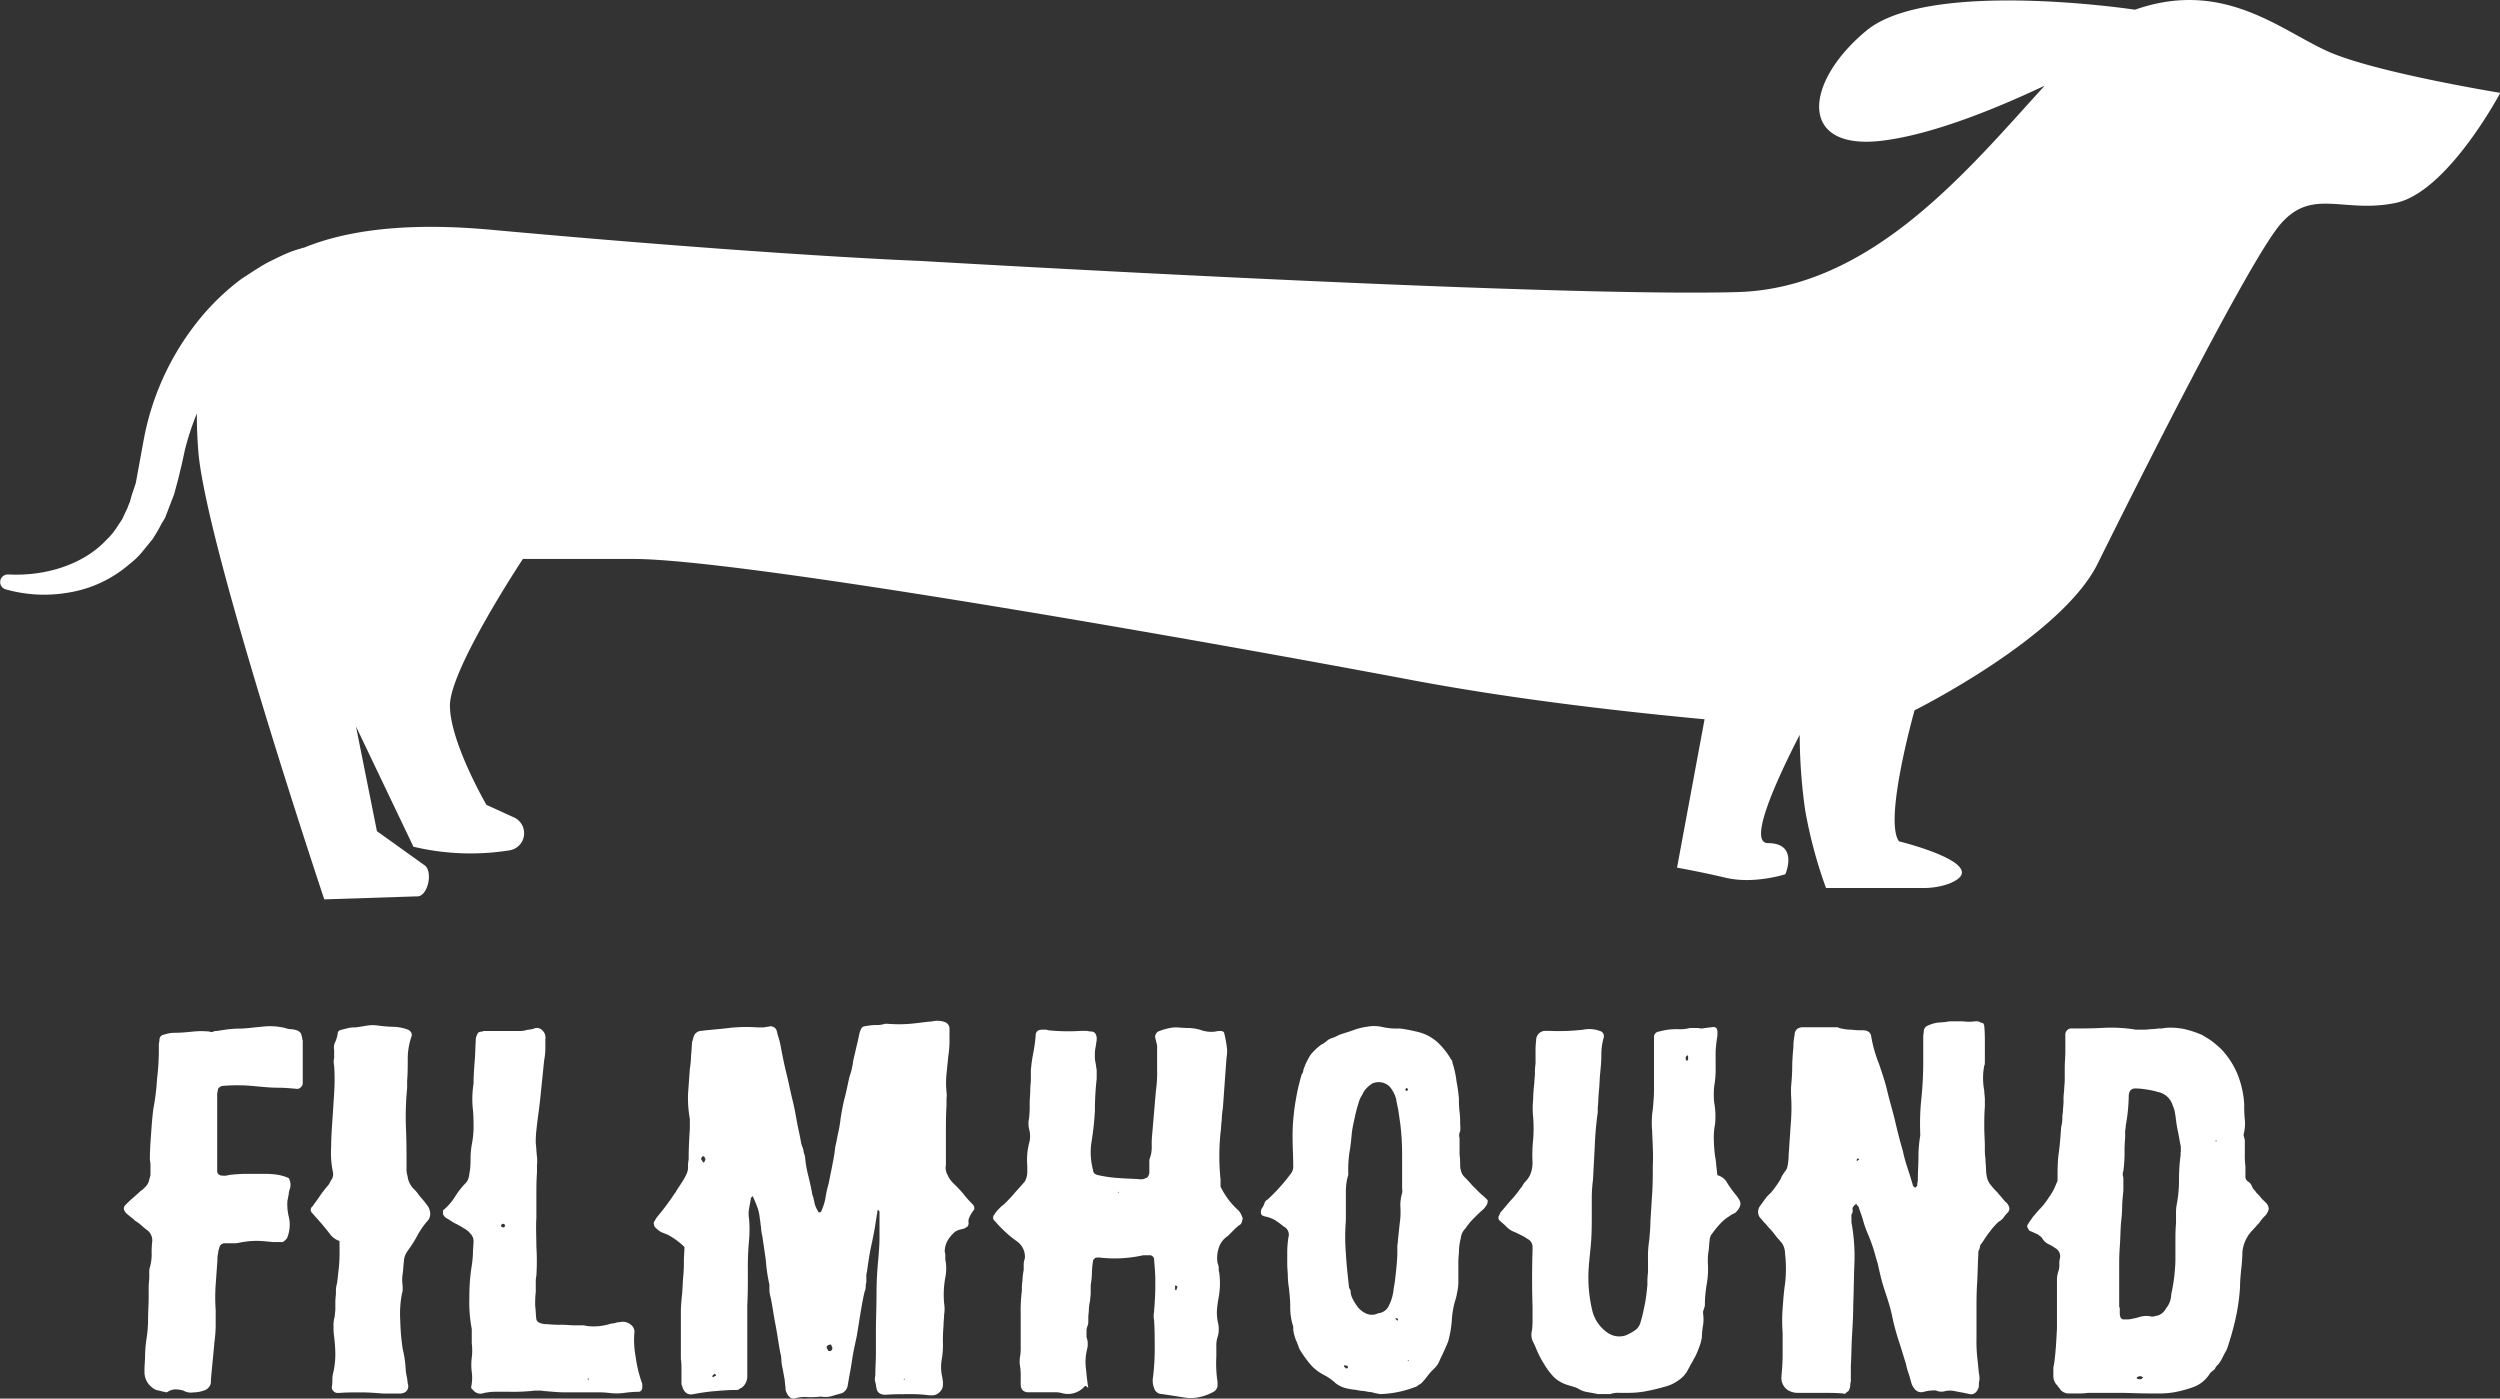 <svg id="Layer_1" data-name="Layer 1" xmlns="http://www.w3.org/2000/svg" xmlns:xlink="http://www.w3.org/1999/xlink" viewBox="0 0 417.85 233.76"><rect x="0" y="0" width="417.85" height="233.76" fill="#333333" stroke="none"/><defs><style>.cls-1{fill:none;}.cls-2{clip-path:url(#clip-path);}.cls-3{fill:#fff;}</style><clipPath id="clip-path"><rect class="cls-1" width="417.85" height="233.76"/></clipPath></defs><title>logo-white</title><g class="cls-2"><path class="cls-3" d="M50.35,172.82a1.34,1.34,0,0,0-.7-.6,3.55,3.55,0,0,0-1-.2,3,3,0,0,1-1-.2,10.8,10.8,0,0,0-4-.2c-1.3.1-2.5.3-3.7.3s-2.5.2-3.7.4a1.49,1.49,0,0,0-.6.1.63.63,0,0,1-.6,0,13.09,13.09,0,0,0-2.8,0c-1,.1-2,.2-3,.2a5.66,5.66,0,0,0-1.8.3.88.88,0,0,0-.8.9c0,.3-.1.5-.1.8v.8a40.28,40.28,0,0,1-.3,4.9,38.6,38.6,0,0,1-.6,4.9c-.2,1.4-.3,2.9-.4,4.3s-.2,2.9-.2,4.3a5.7,5.7,0,0,1,.1,1.3v1.3c-.1.4-.2.7-.3,1.1a2.36,2.36,0,0,1-.6.9l-.3.3a1.38,1.38,0,0,1-.4.3c-.4.4-.8.7-1.2,1.1a12,12,0,0,0-1.2,1.1c-.6.5-.6,1,0,1.6.2.2.5.4.7.6a3.19,3.19,0,0,1,.7.6,7.63,7.63,0,0,1,1.1.8,10.63,10.63,0,0,0,1.1.9,2.19,2.19,0,0,1,.7,1.7,16.21,16.21,0,0,0-.1,2.2,7.8,7.8,0,0,1-.3,2.2,2.2,2.2,0,0,0-.1.8v.8c0,.6-.1,1.1-.1,1.7v1.7c0,1.2-.1,2.4-.1,3.6a21.86,21.86,0,0,1-.3,3.6,21.06,21.06,0,0,0-.2,2.5c0,.8-.1,1.6-.1,2.5v.5a3.23,3.23,0,0,0,1.3,2.4,2.22,2.22,0,0,0,1.1.5c.4.1.8.2,1.3.3l.2-.1a2.42,2.42,0,0,1,1.3-.4,5.06,5.06,0,0,1,1.3.2,2.49,2.49,0,0,0,1.7.3,5.08,5.08,0,0,0,1.7-.3,1.58,1.58,0,0,0,.8-.5,1.51,1.51,0,0,0,.4-.8v-.5c.1-1.1.2-2.2.3-3.2s.2-2.1.3-3.2a21.12,21.12,0,0,0,.2-2.6V219a30.84,30.84,0,0,1,0-4.3l.3-4.2a3.08,3.08,0,0,1,.1-1,2.92,2.92,0,0,1,.2-.9.91.91,0,0,1,1-.8h1.2a4.87,4.87,0,0,0,1.2-.1,14.06,14.06,0,0,1,2.8-.3c.9,0,1.8.1,2.8.2h1.4a.65.65,0,0,0,.5-.2l.4-.4a5.79,5.79,0,0,0,.3-3.7,8.61,8.61,0,0,1-.2-2.7c.1-.3.1-.6.2-.9a3,3,0,0,1,.2-1,2.2,2.2,0,0,0-.2-1.8,7.94,7.94,0,0,0-2.2-.6,17.7,17.7,0,0,0-2.3-.1H41a24.59,24.59,0,0,0-2.8.2,2.22,2.22,0,0,1-.9.1c-.7,0-1-.3-1-.8v-12.5a2.77,2.77,0,0,1,.1-.9c0-.4.3-.7.8-.8a27.14,27.14,0,0,1,2.9-.1c1,0,2,.1,3.1.2s2.1.2,3.2.2,2.2.1,3.3.2a.86.86,0,0,0,.6-.3.91.91,0,0,0,.3-.7v-7.1a1.09,1.09,0,0,1-.1-.5A3.54,3.54,0,0,1,50.35,172.82Z"/><path class="cls-3" d="M70.15,199.92a6.89,6.89,0,0,0-1.1-1.3,3.92,3.92,0,0,1-.8-1.4c-.1-.3-.1-.6-.2-.9a3.75,3.75,0,0,1-.1-1.1c0-2.3,0-4.5-.1-6.7a50.5,50.5,0,0,1,.2-6.7v-1.2c.1-1.2.1-2.4.1-3.7a11.32,11.32,0,0,1,.6-3.6.85.85,0,0,0,0-.7,1.21,1.21,0,0,0-.5-.5,7.42,7.42,0,0,0-2.5-.5,22.85,22.85,0,0,1-2.5-.2,6.06,6.06,0,0,0-1.9,0c-.6.1-1.2.2-1.9.3a4.87,4.87,0,0,0-1.2.1l-1.2.3q-.6.15-.6.6a5.73,5.73,0,0,1-.4,1.4,2.1,2.1,0,0,0-.2,1.4v1.3a2.84,2.84,0,0,0,0,1.3,35.3,35.3,0,0,1,0,4.6c-.1,1.6-.2,3.1-.3,4.6s-.2,2.9-.2,4.3a15.86,15.86,0,0,0,.3,4.3,1.72,1.72,0,0,1-.2,1.2,2.19,2.19,0,0,0-.3.5,2.09,2.09,0,0,1-.4.6,19.22,19.22,0,0,0-1.3,1.7c-.4.6-.8,1.1-1.2,1.7a.71.71,0,0,0-.1,1.1c.3.3.5.6.8.9s.5.6.8.9c.5.6.9,1.1,1.3,1.6a3.26,3.26,0,0,0,1.7,1.3v1.4a26.23,26.23,0,0,1-.1,2.9l-.3,2.7a4.68,4.68,0,0,0-.2,1.6c0,.5-.1,1-.1,1.6v1.2c0,.4-.1.8-.1,1.2a5,5,0,0,0-.2,1.7,9.7,9.7,0,0,0,.1,1.7,28.24,28.24,0,0,1,.2,2.9,14.28,14.28,0,0,1-.3,2.9,5.07,5.07,0,0,0-.2,1.3,6.6,6.6,0,0,1-.1,1.4.86.86,0,0,0,.3.6.91.91,0,0,0,.7.3h.2c1.2-.1,2.5-.1,3.7-.1s2.5.1,3.7.2H67c.5-.1.8-.2,1-.5a1.16,1.16,0,0,0,.2-1c-.1-.4-.1-.8-.2-1.3a6.75,6.75,0,0,1-.2-1.4,18.81,18.81,0,0,0-.5-3.3,37.26,37.26,0,0,1-.4-4.7,17.82,17.82,0,0,1,.3-4.6,1.27,1.27,0,0,0,.1-.6v-.6a6.7,6.7,0,0,1,0-2c.1-.6.1-1.3.2-2a3.23,3.23,0,0,1,.6-1.8,21.29,21.29,0,0,0,1.6-2.5,13.79,13.79,0,0,1,1.7-2.5,1.74,1.74,0,0,0,.5-1.4,2.51,2.51,0,0,0-.6-1.4A17.1,17.1,0,0,0,70.15,199.92Z"/><path class="cls-3" d="M106.25,226.82a15.35,15.35,0,0,1-.2-4.3,1.54,1.54,0,0,0-.6-1.1,2.11,2.11,0,0,0-1.3-.5c-.4,0-.7.1-1,.1a3,3,0,0,1-1,.2,9.28,9.28,0,0,1-4.1.4,2.77,2.77,0,0,0-.9-.1h-.9c-.9,0-1.6-.1-2.4-.1a19.27,19.27,0,0,1-2.4-.1,3,3,0,0,1-1.2-.2.9.9,0,0,1-.6-.6c-.1-.7-.1-1.5-.2-2.3a17.71,17.71,0,0,1,.1-2.3v-1.4a5.28,5.28,0,0,1,.1-1.3,40.05,40.05,0,0,0,0-4.9c0-1.6-.1-3.2,0-4.8v-3.7c0-1.2,0-2.5.1-3.8v-1.3a6.53,6.53,0,0,0,0-1.4c-.1-.8-.1-1.5-.2-2.2a16.94,16.94,0,0,1,.1-2.2c.2-1.9.5-3.8.7-5.8s.4-3.9.6-5.9a11,11,0,0,0,.2-1.8v-1.7a1.65,1.65,0,0,0-.5-1.5,1.2,1.2,0,0,0-1.4-.3,4.25,4.25,0,0,1-1.1.2,4.25,4.25,0,0,1-1.1.2h-6c-.2,0-.4,0-.4.1-.4,0-.7.1-.8.3a4.88,4.88,0,0,0-.3.7c-.1,1.3-.1,2.5-.2,3.8s-.2,2.6-.2,3.9a16.36,16.36,0,0,0-.2,2.2,15.48,15.48,0,0,0,.1,2.2c.1,1,.1,2,.1,2.9s-.1,1.9-.3,2.9a14.92,14.92,0,0,0-.2,2.1,17,17,0,0,1-.1,2.2c-.1.4-.1.8-.2,1.1a1.91,1.91,0,0,1-.5,1,13,13,0,0,0-1.8,2.3,9.68,9.68,0,0,1-1.9,2.2.1.1,0,0,0-.1.1v.5a.37.37,0,0,0,.1.3,1.44,1.44,0,0,0,.7.6,14.81,14.81,0,0,0,1.3.8,10,10,0,0,1,1.4.8,2.09,2.09,0,0,1,.6.4c.2.1.3.3.5.5a1.82,1.82,0,0,1,.5,1.1c0,.8-.1,1.4-.1,2.1a18.33,18.33,0,0,1-.2,2.1,32.34,32.34,0,0,0-.4,5.3,23.68,23.68,0,0,0,.4,5.3v2.4a9.64,9.64,0,0,1,0,2.4,9.63,9.63,0,0,0,0,2.4,7.1,7.1,0,0,1-.1,2.5.37.37,0,0,0,.1.3l.3.3a1.55,1.55,0,0,0,1.4.5,8.53,8.53,0,0,1,2.3-.3h2.4a31,31,0,0,0,4.2-.2h.8c.3,0,.6.1,1,.1,1.1.1,2.2.2,3.3.2h5.3a14.09,14.09,0,0,1,2,.1,9.63,9.63,0,0,0,2.4,0,19.49,19.49,0,0,1,2.5-.2q.45,0,.6-.6v-.5a.9.9,0,0,0-.1-.5A21.34,21.34,0,0,1,106.25,226.82ZM84,205.12c-.3-.1-.3-.2-.2-.4a.32.32,0,0,1,.6.2C84.35,205.12,84.15,205.22,84,205.12Zm14.3,25.6c0-.1,0-.2-.1-.2l.1-.2c0,.1.1.1.1.2Z"/><path class="cls-3" d="M161,199.52c-.5-.6-1-1.1-1.6-1.7a4.06,4.06,0,0,1-1-1.4,2.39,2.39,0,0,1-.3-1.7v-5.3c0-1.5,0-3.1.1-4.6v-1.2a4.05,4.05,0,0,0,0-1.1,15,15,0,0,1,0-3l.3-3a17.85,17.85,0,0,0,.2-2.3v-2.3a1.17,1.17,0,0,0-.8-1.1,3.76,3.76,0,0,0-2.1-.1c-1.3.1-2.5.3-3.7.4a22.84,22.84,0,0,1-3.7,0h-.5a4.4,4.4,0,0,1-1.6.2,11.14,11.14,0,0,0-1.7.2.86.86,0,0,0-.6.3,4.88,4.88,0,0,0-.3.7c-.2.8-.3,1.5-.5,2.2-.2.9-.4,1.7-.6,2.6a12.21,12.21,0,0,1-.6,2.6c-.3,1.2-.5,2.4-.8,3.5s-.5,2.3-.7,3.5a20,20,0,0,1-.4,2.4c-.2.9-.3,1.6-.5,2.4-.1,1-.3,2.1-.5,3.1l-.6,3a17.41,17.41,0,0,0-.5,2.2,8.3,8.3,0,0,1-.6,2.1c-.1.4-.3.6-.6.5-.1-.3-.3-.5-.4-.8a2.94,2.94,0,0,1-.3-1c-.1-.3-.1-.5-.2-.8a2.35,2.35,0,0,1-.2-.8q-.3-1.5-.6-2.7a18.63,18.63,0,0,1-.5-2.7,3,3,0,0,0-.2-1c-.1-.3-.1-.6-.2-.9a4.65,4.65,0,0,1-.3-.9c-.2-1.2-.5-2.4-.7-3.5s-.4-2.3-.7-3.5c-.4-1.6-.7-3.2-1.1-4.8s-.7-3.2-1-4.8c-.1-.4-.2-.8-.3-1.1s-.2-.7-.3-1.1a1,1,0,0,0-.4-.5,1.42,1.42,0,0,0-.6-.2c-.4.1-.7.1-1.1.2h-1.1a25.67,25.67,0,0,0-4.8.1c-1.6.2-3.2.3-4.8.5a1.39,1.39,0,0,0-1.1,1.1c0,.1-.1.2-.1.3a.37.37,0,0,1-.1.3c-.1.9-.1,1.6-.2,2.4a15,15,0,0,1-.2,2.2l-.3,4.2a19.81,19.81,0,0,0,.3,4.2v1.6c-.1,1.6-.2,3.4-.2,5.2a5.28,5.28,0,0,0-.1,1.3,2.66,2.66,0,0,1-.3,1.2,10,10,0,0,1-.8,1.4c-.3.5-.6.9-.9,1.4,0,.1-.1.2-.2.3s-.1.2-.2.3a42.21,42.21,0,0,1-2.7,3.6,3.77,3.77,0,0,0-.5.8.44.44,0,0,0-.1.5.76.76,0,0,0,.2.5,3.92,3.92,0,0,0,1,.8c.4.2.8.3,1.2.5a12.57,12.57,0,0,1,2.7,2c0,.8-.1,1.6-.1,2.4a21.74,21.74,0,0,1-.1,2.5c-.1,1-.1,2-.2,3s-.2,2-.2,3v7.8a10.86,10.86,0,0,1,.1,1.8v2.3a.76.76,0,0,0,.1.4c.3,1.1.9,1.6,1.9,1.4s2.3-.4,3.5-.5,2.3-.2,3.5-.2c.3,0,.5,0,.6-.1a2.19,2.19,0,0,1,.5-.3,2.38,2.38,0,0,0,.9-2v-11.7c.1-1.9.1-3.8.1-5.6a48.73,48.73,0,0,1,.2-5.4,20.45,20.45,0,0,0,0-3.5,4.85,4.85,0,0,1,0-1.7c.1-.6.2-1.1.3-1.7a.35.35,0,0,1,.1-.2l.2-.2a20.54,20.54,0,0,1,.8,1.9,7.82,7.82,0,0,1,.4,1.9c.1.4.1.9.2,1.4a6.75,6.75,0,0,0,.2,1.4c.2,1.3.4,2.7.6,4.1a27,27,0,0,0,.6,4.1v1a5.16,5.16,0,0,0,.2,1.1c.3,1.4.5,3,.8,4.5s.5,3.1.8,4.7a5.06,5.06,0,0,1,.2,1.3,6.75,6.75,0,0,0,.2,1.4c.1.5.2,1.1.3,1.6s.1,1.1.2,1.6a1.49,1.49,0,0,0,.2.9,1.79,1.79,0,0,0,.5.7,1,1,0,0,0,.9.2,5.66,5.66,0,0,1,2.2-.2,14.76,14.76,0,0,0,2.1-.1,4,4,0,0,0,1.9-.1c.6-.2,1.1-.3,1.7-.5a1.76,1.76,0,0,0,.9-1.3c.2-1.3.5-2.7.7-4.1s.5-2.7.8-4.1c.2-1.2.4-2.5.6-3.7s.4-2.4.7-3.7a2.35,2.35,0,0,0,.2-.8,2.2,2.2,0,0,1,.1-.8v-.9a2.2,2.2,0,0,1,.1-.8c.2-1.5.4-2.9.7-4.3s.6-2.8.8-4.3c.1-.4.1-.8.2-1.1a3.55,3.55,0,0,1,.1-.7c.2.1.3.2.3.4v4.2c0,1.2-.1,2.4-.2,3.6q-.3,3-.3,6c0,2-.1,4-.1,6v3.8c0,1.2-.1,2.4-.1,3.7a2,2,0,0,0,0,1.1c.1.3.1.6.2,1,.1.7.6,1.1,1.5,1.1,1.3-.1,2.5-.1,3.7-.1a23.58,23.58,0,0,1,3.7.2h.4a1.76,1.76,0,0,0,1.3-.6,1.66,1.66,0,0,0,.5-1.3v-.5a3.53,3.53,0,0,1-.1-.6,7.45,7.45,0,0,1-.1-3,13.68,13.68,0,0,0,.2-2.8,27.16,27.16,0,0,1,.1-2.8c0-.7.1-1.3.1-1.9a6,6,0,0,0,0-1.9,16,16,0,0,1,.2-4.3,7.56,7.56,0,0,0,0-3v-.6a2,2,0,0,0-.1-.7,3.83,3.83,0,0,1,.5-1.9,5.8,5.8,0,0,1,1.3-1.5,4.88,4.88,0,0,1,.7-.3c.1,0,.4-.1.8-.2.2-.1.3-.2.5-.3a1.07,1.07,0,0,0,.2-.6,1.41,1.41,0,0,1,.1-.9,4.05,4.05,0,0,1,.5-.9,1.38,1.38,0,0,1,.3-.4.9.9,0,0,0-.2-.9C162,200.72,161.45,200.12,161,199.52Zm-43.2-5.4-.2.2-.2-.2c0-.1,0-.1-.1-.2s-.1-.1-.1-.2a.52.52,0,0,1,.2-.4.19.19,0,0,1,.3,0,.31.31,0,0,1,.1.2c0,.1,0,.1.1.1A.75.75,0,0,1,117.75,194.12Zm1.5,36c-.1.1-.2.1-.2,0s-.1-.1,0-.2l.2-.2a.35.35,0,0,1,.2-.1,1.24,1.24,0,0,1,.2.3C119.45,230,119.35,230.12,119.25,230.12Zm19.5-4.3h-.3c-.1-.1-.1-.2-.2-.3a.37.37,0,0,1-.1-.3c-.1-.1,0-.2.1-.3s.2-.1.4-.2a.27.27,0,0,1,.3.3A.49.49,0,0,1,138.75,225.82Zm12.4,4.8-.2-.1.2-.1Z"/><path class="cls-3" d="M207,202.32a12.75,12.75,0,0,1-3-4v-1.2a38.12,38.12,0,0,1,0-7.8c.1-.7.1-1.4.2-2.1a14.92,14.92,0,0,1,.2-2.1l.3-4.2c.1-1.4.2-2.7.3-4.1a7.09,7.09,0,0,0,.1-1.4,20.58,20.58,0,0,0-.5-2.8c-.1-.3-.6-.4-1.5-.2a5.24,5.24,0,0,1-2.5-.3,7.61,7.61,0,0,0-2.1-.3c-.7,0-1.4-.1-2.1-.1a5.85,5.85,0,0,0-1.3.2,9.28,9.28,0,0,0-1.3.4,1,1,0,0,0-.7,1.2c.1.3.1.5.2.8a2.2,2.2,0,0,1,.1.8v3.6a21.74,21.74,0,0,1-.2,3.6c-.1,1.1-.2,2.3-.3,3.5s-.2,2.3-.3,3.5a17.71,17.71,0,0,0-.1,2.3,5.38,5.38,0,0,1-.4,2.2V196c0,.2-.1.3-.1.4-.1.3-.3.5-.5.5a1.42,1.42,0,0,1-.6.2h-.4c-1.2-.1-2.3-.1-3.5-.2a21.08,21.08,0,0,1-3.5-.5c-.5-.1-.8-.4-.8-.8a11.44,11.44,0,0,1-.3-4.5,49.54,49.54,0,0,0,.6-5.4,48.86,48.86,0,0,1,.3-5.4v-1.5c-.1-.4-.1-.8-.2-1.2a4.87,4.87,0,0,1-.1-1.2,5.28,5.28,0,0,1,.1-1.3c.1-.4.1-.8.2-1.2v-.5c-.1-.7-.4-1-1-1-.3,0-.5-.1-.8-.1h-.8a33,33,0,0,1-5.5-.1,1.27,1.27,0,0,0-.6-.1h-.4c-.7,0-1.1.3-1.1,1a25.35,25.35,0,0,1-.4,2.9,25.36,25.36,0,0,0-.4,2.9v1.6c0,.5-.1,1-.1,1.6,0,.8-.1,1.6-.1,2.4a18.48,18.48,0,0,1-.1,2.4,4.1,4.1,0,0,0-.1,1.1,5.16,5.16,0,0,0,.2,1.1,4.44,4.44,0,0,1-.1,2,11.14,11.14,0,0,0-.3,3.7V196a3,3,0,0,1-.2,1,1.77,1.77,0,0,1-.5.8c-.5.6-1,1.1-1.5,1.7s-1,1.1-1.6,1.7c-.2.2-.4.3-.6.5s-.3.3-.5.5a5.54,5.54,0,0,0-.6.8.71.71,0,0,0,.1,1.1,19.94,19.94,0,0,0,3.7,3.4,3.15,3.15,0,0,1,1.3,2.8,3.55,3.55,0,0,0-.2,1v1a8.81,8.81,0,0,0-.2,1.7,9.7,9.7,0,0,0-.1,1.7,26.8,26.8,0,0,0-.2,4v5.5a7.57,7.57,0,0,1-.1,1.5,4.86,4.86,0,0,0,0,1.7,9.7,9.7,0,0,1,.1,1.7v1.2c0,.8.3,1.3,1.1,1.4h4.9a5.16,5.16,0,0,1,1.1.2,3.67,3.67,0,0,0,3.3-.9l.3-.3c.1-.1.2-.1.6.3-.2-1.2-.3-2.3-.4-3.3a8.66,8.66,0,0,1,.2-3.2,3.08,3.08,0,0,0,.1-1,3,3,0,0,0-.2-1v-.9a2.2,2.2,0,0,1,.1-.8,2.35,2.35,0,0,0,.2-.8v-.8c0-.5.1-.9.1-1.4a6.75,6.75,0,0,1,.2-1.4c0-.4.1-.9.1-1.3v-1.3a13.56,13.56,0,0,0,.2-2,14.91,14.91,0,0,1,.2-2.1c0-.1.1-.2.2-.3s.2-.2.3-.2h.3c.1-.1.2,0,.4,0a21.66,21.66,0,0,0,3.6.1,22.27,22.27,0,0,0,3.6-.5h1a.74.74,0,0,1,.8.8c.1,1.2.2,2.3.2,3.5s0,2.3-.1,3.5c0,.6-.1,1.1-.1,1.6a3.79,3.79,0,0,0,0,1.5c.1,1.6.1,3.2.1,4.8s-.1,3.2-.3,4.8a3.21,3.21,0,0,0,.2,1.7,1.35,1.35,0,0,0,1.3,1l2,.3c.6.1,1.2.2,1.9.3a6.47,6.47,0,0,0,2.4-.1,8.27,8.27,0,0,0,2.2-.8,1.33,1.33,0,0,0,.8-1.1V231a21,21,0,0,1-.2-4.3v-1.6a4.68,4.68,0,0,1,.2-1.6,4.45,4.45,0,0,0,.1-2.3,7.84,7.84,0,0,1-.2-2.2,16.6,16.6,0,0,1,.3-2.2,15,15,0,0,0,.2-2,14.09,14.09,0,0,0-.1-2,2.77,2.77,0,0,1-.1-.9,2.35,2.35,0,0,0-.2-.8,5.23,5.23,0,0,1,.2-2.5,3.57,3.57,0,0,1,1.5-2l.7-.7.7-.7c.2-.1.3-.3.5-.4a.78.78,0,0,0,.4-.4,3.09,3.09,0,0,0,.2-.8,4.87,4.87,0,0,0-.3-.7A2.09,2.09,0,0,0,207,202.32Zm-20.1-2.9c0-.1,0-.1-.1-.2h.2Zm9.7,16.3-.2-.2V215c0-.1,0-.2.2-.1s.1.1.2.1A2.54,2.54,0,0,1,196.55,215.72Z"/><path class="cls-3" d="M248.05,200a9,9,0,0,1-1-.9l-1-1c-.5-.6-.9-1-1.2-1.3a2.36,2.36,0,0,1-.6-.9,3.59,3.59,0,0,1-.2-1.1,14.16,14.16,0,0,0-.1-1.9v-2.7a1.38,1.38,0,0,1,.1-1.1,4.82,4.82,0,0,0,0-1.2,14.77,14.77,0,0,0-.1-2.1,14.77,14.77,0,0,1-.1-2.1,25.36,25.36,0,0,0-.4-2.9,16.66,16.66,0,0,0-.6-2.9c0-.1-.1-.2-.1-.4a.52.52,0,0,0-.2-.4,12.18,12.18,0,0,0-2.4-3,7.66,7.66,0,0,0-3.5-1.7,25.57,25.57,0,0,0-2.7-.5,11.42,11.42,0,0,1-2.7-.2,6.75,6.75,0,0,0-1.4-.2,5.28,5.28,0,0,0-1.3.1,10.55,10.55,0,0,0-2.4.6c-.8.3-1.6.5-2.4.8a5.36,5.36,0,0,1-1.1.5,2.07,2.07,0,0,0-1,.6c-.2.1-.4.3-.6.4a2.09,2.09,0,0,0-.6.4,9.27,9.27,0,0,0-1.4,1.4,13.13,13.13,0,0,0-.9,1.7c-.1.3-.2.5-.3.8a1.33,1.33,0,0,1-.3.8c-.3,1.1-.6,2.2-.8,3.3s-.4,2.2-.5,3.3a31,31,0,0,0-.2,4.3c0,1.4.1,2.8.1,4.3a2,2,0,0,1-.5,1.5,30,30,0,0,1-3.8,4.2,1,1,0,0,0-.5.6,3,3,0,0,1-.4.8,1.2,1.2,0,0,0-.2.8q0,.45.6.6a5.77,5.77,0,0,1,1.7.6,14.31,14.31,0,0,1,1.5,1.1,1.5,1.5,0,0,1,.8,1.8,17.85,17.85,0,0,0-.2,2.3v2.2c0,.7.1,1.4.1,2.1a13.56,13.56,0,0,0,.2,2c.1,1,.2,2,.2,3a10.32,10.32,0,0,0,.4,3,1.48,1.48,0,0,1,.1.7,4.25,4.25,0,0,0,.2,1.1,4.88,4.88,0,0,0,.4,1.1c.1.3.2.5.3.8a3,3,0,0,0,.4.8,19.53,19.53,0,0,0,1.7,2.3,8.09,8.09,0,0,0,2.3,1.7,8.32,8.32,0,0,1,1.8,1.3,4.81,4.81,0,0,0,1.6.8,11.27,11.27,0,0,0,1.8.3,6.75,6.75,0,0,0,1.4.2,6.88,6.88,0,0,0,1.3.2,2.35,2.35,0,0,0,.8.2,2.2,2.2,0,0,0,.8.1,17.92,17.92,0,0,0,5.9-1.3,1.38,1.38,0,0,1,.4-.3,1.38,1.38,0,0,0,.4-.3,10.59,10.59,0,0,0,1-1.2,10,10,0,0,1,1-1.1,4.35,4.35,0,0,0,.6-.7,3,3,0,0,0,.4-.8c.5-1,1-2.1,1.4-3.1a18.57,18.57,0,0,0,.6-3.4,15.32,15.32,0,0,1,.5-3.2,9.36,9.36,0,0,0,.4-1.6,7.77,7.77,0,0,0,.2-1.6v-2.7a19.27,19.27,0,0,1,.1-2.4,9.08,9.08,0,0,1,.3-2.3,2.72,2.72,0,0,1,.8-1.7,11.51,11.51,0,0,1,1.4-1.7c.5-.5,1-1,1.6-1.5a5.55,5.55,0,0,0,.6-.8,2,2,0,0,0,.1-.7l-.3-.3Zm-23,28.7c-.1,0-.2,0-.2-.1s-.1-.1-.2-.1v-.2c0-.1,0-.1.1-.1a4.33,4.33,0,0,1,.5.1C225.35,228.62,225.25,228.72,225.05,228.72Zm8.6-8.1c0,.1,0,.1-.1.1s-.1,0-.1-.1c-.2-.1-.2-.1-.2-.2s.1-.1.2-.1v.1h.2v.1C233.75,220.52,233.65,220.52,233.65,220.62Zm.7-21.2a7.61,7.61,0,0,0-.3,2.1,14.72,14.72,0,0,1,0,2.1,322,322,0,0,0-.4,3.7c0,.4-.1.7-.1,1v1c0,1-.1,2-.2,3s-.2,2-.4,3a8,8,0,0,1-.9,3.1,2.17,2.17,0,0,1-1.7,1.1.35.35,0,0,0-.2.1,2.48,2.48,0,0,1-1.7,0,4.06,4.06,0,0,1-1.4-1,8.35,8.35,0,0,1-.8-1.2,3.92,3.92,0,0,1-.5-1.3,1.27,1.27,0,0,0-.1-.6.85.85,0,0,1-.2-.6c-.2-1.8-.4-3.6-.5-5.4a33.66,33.66,0,0,1,0-5.5v-4.9a9.86,9.86,0,0,1,.3-2.4,1.48,1.48,0,0,0,.1-.7,19.4,19.4,0,0,1,.2-3.4c.2-1.1.3-2.2.4-3.3.1-.8.3-1.7.5-2.6a25,25,0,0,1,.7-2.6,3.55,3.55,0,0,1,.4-.9c.2-.3.3-.6.5-.9a5.12,5.12,0,0,1,1.3-1.2,2.63,2.63,0,0,1,2.9.5,5.2,5.2,0,0,1,1.1,2.1c.1.7.3,1.4.4,2.1l.3,2.1a40.7,40.7,0,0,1,.3,5v5.9C234.45,199,234.35,199.22,234.35,199.42Zm.6-17.1s-.1-.1,0-.3.2-.1.2-.2c.1.2.2.3.2.4l-.2.1Zm.5,45.2c-.1,0-.1-.1-.2-.2a.35.35,0,0,1,.2.1Z"/><path class="cls-3" d="M290.05,199.62a20.27,20.27,0,0,1-1.3-1.8,2.69,2.69,0,0,0-1.7-1.4c-.1-.6-.1-1.1-.2-1.6a10,10,0,0,0-.2-1.6,26.44,26.44,0,0,1-.2-2.7,11.4,11.4,0,0,1,.2-2.6,12.65,12.65,0,0,0-.1-3.4,8.6,8.6,0,0,1-.1-1.6,9.15,9.15,0,0,1,.1-1.6,15.68,15.68,0,0,0,.2-2.9v-2.7a23,23,0,0,1,.3-2.6v-.6c0-.7-.3-1-1.1-.8-.4,0-.7.1-1,.1a2,2,0,0,1-1.1,0h-1.4a6.15,6.15,0,0,1-1.9.2,11.49,11.49,0,0,0-1.9.1c-.6.1-1,.2-1.4.3a.91.91,0,0,0-.8,1v8.7c0,1.1-.1,2.2-.2,3.3a14.84,14.84,0,0,0-.1,3.7c0,.9.1,1.9.1,2.8a28,28,0,0,1,0,2.9c0,1.5,0,3-.1,4.6s-.2,3.1-.3,4.7c0,1-.1,2.1-.2,3.2a17.2,17.2,0,0,0-.2,3.2v2.1a14.77,14.77,0,0,0-.1,2.1c-.1,1-.2,2.1-.4,3.1s-.4,2-.7,3a2.54,2.54,0,0,1-.8,1.4,8.11,8.11,0,0,1-1.8,1,3.4,3.4,0,0,1-2,0,3.92,3.92,0,0,1-1.4-.8,6.31,6.31,0,0,1-2.1-3.3,23.88,23.88,0,0,1-.6-7.4c.1-1.4.3-2.9.4-4.4s.1-3,.1-4.5V200a24.59,24.59,0,0,1,.2-2.8c.1-1.9.2-3.7.3-5.6a54.81,54.81,0,0,1,.5-5.7v-.8c.1-.9.1-1.9.2-2.8s.1-1.9.2-2.9.2-2,.2-3a10.32,10.32,0,0,1,.4-3,.89.89,0,0,0-.7-1.1,5,5,0,0,0-2.7-.2,36.22,36.22,0,0,1-5.7.2h-.8a1.55,1.55,0,0,0-1.4,1.6,14.09,14.09,0,0,0-.1,2v1.9a9.15,9.15,0,0,0-.1,1.6c0,.5-.1,1-.1,1.6a26.34,26.34,0,0,0-.2,2.8,14.06,14.06,0,0,0,0,2.9,24.07,24.07,0,0,1,0,3.8,23.81,23.81,0,0,0-.1,3.8,5.66,5.66,0,0,1-.3,1.8,4.19,4.19,0,0,1-1.1,1.6c-.1.2-.2.3-.3.5a1.38,1.38,0,0,1-.3.4,17.33,17.33,0,0,1-1.7,2.1l-1.7,2-.2.5c-.1.1-.1.2-.1.4a.52.52,0,0,0,.2.4c.3.3.7.6,1,.9a3.78,3.78,0,0,0,1.2.9c.5.2.9.4,1.3.6a7.46,7.46,0,0,1,1.2.7,1.44,1.44,0,0,1,.8,1.3v.6c-.1,3.1-.1,6.3,0,9.4v2a14.09,14.09,0,0,1-.1,2,2.73,2.73,0,0,0,.3,2.1c.3.6.5,1.2.8,1.8a16.18,16.18,0,0,0,1,1.8,11.6,11.6,0,0,0,1.6,2.1,5.76,5.76,0,0,0,2.3,1.3l1,.3a3.55,3.55,0,0,1,.9.4,4.42,4.42,0,0,0,1.5.5c.6.1,1.1.2,1.6.3h2.1a3.89,3.89,0,0,1,1.5-.2h1.6a15.26,15.26,0,0,0,3-.3c1-.2,1.9-.4,2.9-.7a6.59,6.59,0,0,0,2.4-1.1,4.8,4.8,0,0,0,1.7-2c.2-.3.3-.6.5-.9s.3-.6.5-.9a11.11,11.11,0,0,0,.7-1.6,7.75,7.75,0,0,0,.5-1.8,13.56,13.56,0,0,1,.2-2,6.71,6.71,0,0,0,0-2,1.27,1.27,0,0,1,.1-.6c.1-.2.1-.4.2-.6a21.86,21.86,0,0,1,.3-3.6,14.52,14.52,0,0,0,.2-3.6,11.49,11.49,0,0,1,.1-1.9c.1-.5.1-1.2.2-1.9a1.88,1.88,0,0,1,.2-.8c.1-.2.3-.4.5-.7a14.94,14.94,0,0,1,1.1-1.3,6.88,6.88,0,0,1,1.3-1.1c.2-.1.4-.3.6-.4l.6-.3c.9-.9,1.1-1.6.5-2.4A4.23,4.23,0,0,0,290.05,199.62Zm-7.9-22.8v.3l-.2.2c-.1-.1-.2-.2-.2-.3v-.2c0-.2.1-.3.1-.2a.31.31,0,0,1,.1-.2c.1-.1.1,0,.2.1Z"/><path class="cls-3" d="M335.35,201c-.2-.1-.3-.3-.5-.5-.3-.4-.7-.8-1-1.2a10,10,0,0,1-1-1.1,3.46,3.46,0,0,1-.7-1.2,6.75,6.75,0,0,1-.2-1.4c0-.6-.1-1.3-.1-1.9a11.49,11.49,0,0,1-.1-1.9c0-1.2-.1-2.3-.1-3.4s0-2.2.1-3.4v-1.3c0-.4-.1-.9-.1-1.4a11.12,11.12,0,0,1,0-4.2c.1-.1.1-.4.1-.8v-2.9c0-.9,0-1.9-.1-2.9,0-.2-.1-.3-.2-.5a1.42,1.42,0,0,1-.6-.2,1.48,1.48,0,0,0-.7-.1,7.38,7.38,0,0,1-2.1,0h-2.2a11,11,0,0,1-1.8.2,6.07,6.07,0,0,0-1.8.5,1.12,1.12,0,0,0-.7.8c0,.4-.1.7-.1,1.1v4.1a60.78,60.78,0,0,1-.3,6.1,40.12,40.12,0,0,0-.2,6v.3a21.86,21.86,0,0,0-.3,3.6c0,1.2-.1,2.4-.1,3.6,0,.5-.1.8-.1,1s0,.2-.2.4-.3,0-.5-.2c-.3-1-.6-2-.9-2.9s-.6-1.9-.8-2.9c-.5-1.7-.9-3.3-1.3-5s-.9-3.3-1.3-5-.9-3.1-1.4-4.6a22.26,22.26,0,0,1-1.3-4.6,1.13,1.13,0,0,0-.5-.8,1.88,1.88,0,0,0-.8-.2,13.4,13.4,0,0,1-2-.1,7.61,7.61,0,0,1-2.1-.3.75.75,0,0,0-.5-.1h-5.4a1.61,1.61,0,0,0-1.1.3,1.33,1.33,0,0,0-.4,1,9.49,9.49,0,0,0-.2,2c-.1,1.1-.2,2.3-.2,3.4s-.1,2.2-.2,3.4v1.1a32.3,32.3,0,0,1,0,4.4c-.1,1.4-.2,2.9-.3,4.3,0,.5-.1,1.1-.1,1.7a9.86,9.86,0,0,1-.2,1.7,1.93,1.93,0,0,1-.5.9c-.1.2-.2.3-.3.5a1.63,1.63,0,0,0-.3.6,16.6,16.6,0,0,1-1.7,2.4,5.24,5.24,0,0,0-1,1.1c-.3.4-.5.7-.8,1.1a1.65,1.65,0,0,0,0,1.9c.3.3.5.6.8.9s.5.6.8.9a10.59,10.59,0,0,1,1,1.2c.3.4.7.8,1.1,1.3a3.1,3.1,0,0,1,.5,1.7,21.73,21.73,0,0,1,0,5.1c-.2,1.3-.3,2.7-.4,4.1a28.06,28.06,0,0,0,0,4.1v3.7c0,1.2-.1,2.4-.2,3.6a2.46,2.46,0,0,0,1,2.2,3.1,3.1,0,0,0,1.7.5h3.8c1.3,0,2.5,0,3.8.1.2.1.3.1.5-.1s.5-.3.5-.5a1.85,1.85,0,0,0,.2-.7,2,2,0,0,1,.1-.7v-2.6c.1-1.7.1-3.4.2-5.1s.2-3.4.2-5.1c.1-2.4.1-4.7.2-7a31.63,31.63,0,0,0-.5-6.8V203a1.08,1.08,0,0,0,.2-.8c-.1-.3.1-.6.6-1a1.76,1.76,0,0,0,.4.5c.2.7.5,1.4.7,2.1a17.24,17.24,0,0,0,.7,2.1,27.72,27.72,0,0,1,1,2.6c.3.9.5,1.8.8,2.7.3,1.4.6,2.7,1,4,.3.9.6,1.8.9,2.8s.5,1.9.7,2.9c.3,1.2.6,2.3,1,3.5s.7,2.3,1.1,3.5a12.09,12.09,0,0,0,.5,1.8c.2.6.3,1.1.5,1.7q.75,1.65,2.1,1.2a6.48,6.48,0,0,1,1.9-.2,2.35,2.35,0,0,0,.8.2,2.2,2.2,0,0,0,.8-.1,3.79,3.79,0,0,1,1.5,0c.5.1,1,.2,1.6.3l.9.2a1.13,1.13,0,0,0,1.1-.3,1.91,1.91,0,0,0,.5-1,4.1,4.1,0,0,1,.1-1.1,4.1,4.1,0,0,0-.1-1.1c-.1-1-.2-2-.3-2.9a27.16,27.16,0,0,1-.1-2.9v-4.3c0-1.7,0-3.3.1-4.8s.1-3.2.2-4.8c0-.5,0-.8.2-1,0-.2.1-.3.1-.5a.52.52,0,0,1,.2-.4c.5-.7.9-1.4,1.4-2a11.43,11.43,0,0,1,1.5-1.7,2.36,2.36,0,0,0,.9-.8,5,5,0,0,1,.7-.8,1.69,1.69,0,0,0,.2-.5,1.09,1.09,0,0,0-.1-.5A2.09,2.09,0,0,0,335.35,201Zm-24.8-7c-.2,0-.3,0-.2-.2s.1-.1.2-.2l.2.2C310.55,193.92,310.45,194,310.55,194Z"/><path class="cls-3" d="M378,200.32a6.47,6.47,0,0,0-.8-.9c-.1-.1-.2-.3-.4-.5a2.09,2.09,0,0,1-.4-.6,1.56,1.56,0,0,0-.6-.8,1,1,0,0,1-.5-.7V195a16.21,16.21,0,0,1-.1-2.2v-2.2c0-.2-.1-.3-.1-.5a.9.9,0,0,1-.1-.5,7.07,7.07,0,0,0,.2-2.5,20.09,20.09,0,0,1-.1-2.5,15.9,15.9,0,0,0-1.1-5,13.67,13.67,0,0,0-2.7-4.2,17.39,17.39,0,0,0-1.5-1.3c-.5-.4-1.1-.7-1.7-1.1a17.6,17.6,0,0,0-3-1,11.26,11.26,0,0,0-3.2-.2,3.75,3.75,0,0,1-1,.1c-.3,0-.7.1-1.1.1s-.9.1-1.4.1H357a25.06,25.06,0,0,0-5.5-.3c-1.8.1-3.6.1-5.4.1a.86.86,0,0,0-.6.3.91.91,0,0,0-.3.7v2.8c0,1-.1,1.9-.1,2.8v1.9c0,.7-.1,1.3-.1,1.9a10.87,10.87,0,0,0-.1,1.8c0,.6-.1,1.1-.1,1.7a6.15,6.15,0,0,0-.1,1.3,6.88,6.88,0,0,1-.2,1.3c-.1,1.4-.2,2.9-.4,4.3s-.2,2.9-.2,4.3a1.29,1.29,0,0,1-.2.8,9.45,9.45,0,0,1-1.3,2.4,10.91,10.91,0,0,1-1.3,1.7c-.5.5-.9,1-1.4,1.6-.1.2-.3.4-.4.6a5.92,5.92,0,0,0-.4.6.45.45,0,0,0,0,.5,2.19,2.19,0,0,0,.3.5c.2.1.5.2.7.3a4.88,4.88,0,0,0,.7.3,1.38,1.38,0,0,0,.4.3l.3.3a2.4,2.4,0,0,0,1,1,7.46,7.46,0,0,1,1.2.7,1.54,1.54,0,0,1,.8,1.7,3.4,3.4,0,0,0-.1,1,3.75,3.75,0,0,1-.1,1,4.67,4.67,0,0,0-.3,1.7v8c-.1,2-.2,4.1-.5,6.1a2.77,2.77,0,0,0-.1.9v.9a2.11,2.11,0,0,0,.6,1.6c.1.1.2.3.3.4a1.38,1.38,0,0,1,.3.4,1.82,1.82,0,0,0,1.4.6h1.6a9.15,9.15,0,0,0,1.6-.1h5.1c1.7,0,3.4.1,5.1.1h2.1a14.91,14.91,0,0,0,2.1-.2,20.24,20.24,0,0,0,3.3-.9,5.44,5.44,0,0,0,2.7-2.3c.3-.3.6-.5.8-.7a1.79,1.79,0,0,1,.5-.7,4.23,4.23,0,0,0,.5-.7c.3-.5.5-1,.8-1.5s.4-1,.6-1.6a44.77,44.77,0,0,0,1.2-4.6,34,34,0,0,0,.6-4.6c0-1,.1-2,.2-3a28.24,28.24,0,0,0,.2-2.9,6.08,6.08,0,0,1,1.7-3.6c.4-.4.7-.8,1.1-1.2a6.88,6.88,0,0,1,1.1-1.3,2.91,2.91,0,0,0,.5-1,1.62,1.62,0,0,0-.4-1Zm-19.9,30a.1.1,0,0,0-.1.1c-.1.1-.1.1-.2.1h-.3c-.1,0-.2,0-.4-.2.1-.1.1-.2.2-.2s.1,0,.2-.1h.3c.1,0,.2.1.4.2A.1.1,0,0,1,358.05,230.32Zm6.4-37.5a31.08,31.08,0,0,0-.3,4.3,21.52,21.52,0,0,1-.4,4.3,7.57,7.57,0,0,0-.1,1.5v1.6c-.1,1-.1,2-.1,3v2.9c0,1-.1,2-.2,3a29.3,29.3,0,0,1-.5,2.9,3.78,3.78,0,0,1-.9,2.4,2.29,2.29,0,0,1-1.5,1.2.76.76,0,0,0-.4.1c-.2,0-.4.1-.6,0a4,4,0,0,0-1.9.1,11.63,11.63,0,0,1-1.8.4H355a.55.55,0,0,1-.6-.4,2.2,2.2,0,0,1-.1-.8v-.8h-.1v-6.9c0-.8,0-1.9.1-3.2s.1-2.6.2-4a26.45,26.45,0,0,0,.2-2.7c0-.8.1-1.7.2-2.7v-2.1c0-.2-.1-.4-.1-.6a1.27,1.27,0,0,1,.1-.6,24.57,24.57,0,0,0,.2-2.8,26.21,26.21,0,0,1,.1-2.8v-1c0-.3.1-.6.1-1a29.37,29.37,0,0,0,.5-5.1c.1-.7.4-1.1,1.1-1.1a12.31,12.31,0,0,1,2,.2,11.63,11.63,0,0,1,1.8.4,3.21,3.21,0,0,1,2.4,2.1c.1.3.2.5.3.8s.1.6.2,1c.1.8.2,1.7.4,2.6s.3,1.7.5,2.6v.6C364.55,192.42,364.45,192.62,364.45,192.82Zm5.9-2c-.1-.1-.1-.1-.1-.2h.2Z"/><path class="cls-3" d="M389.15,8.62c-7.9-3.5-17.5-12.2-32.3-7,0,0-34.4-5.2-44.9,3.5s-11.4,20.1,2.6,18.4c9.1-1.1,20.4-6,27.2-9.2-12.7,13.9-28.9,33.9-51.4,34.5-32.3.9-136.4-5.2-136.4-5.2s-24.5-.9-71.7-5.2c-14-1.3-24.2,0-31.5,3a.6.6,0,0,0-.4.1,18.25,18.25,0,0,0-2.8,1c-.9.4-1.7.8-2.5,1.2s-1.6.9-2.4,1.4l-2.3,1.5a39.6,39.6,0,0,0-7.7,7.6A44.82,44.82,0,0,0,24,73.62l-.9,4.9-.4,2.2-.7,2.1-.3,1.1a10.37,10.37,0,0,0-.4,1c-.3.6-.6,1.3-.9,1.9l-1.2,1.8a10.7,10.7,0,0,1-1.4,1.6c-3.8,4.1-10.1,6.1-16.3,5.8h-.1a1.27,1.27,0,0,0-.4,2.5,23.72,23.72,0,0,0,10.6.5,20.55,20.55,0,0,0,10-4.7,13.15,13.15,0,0,0,2.1-2l1.8-2.2c.5-.8,1-1.6,1.4-2.4.2-.4.5-.8.7-1.2l.5-1.3,1-2.6.7-2.6.6-2.5.5-2.3a43.5,43.5,0,0,1,2-6.1q0,3.6.3,6.9c1.7,16.6,21,74.3,21,74.3l15.4-.5c1.8.2,2.8-3.8,1.5-5.1l-8.1-5.8-3.5-17.5,9.6,20.1a41.27,41.27,0,0,0,16.1.6,2.9,2.9,0,0,0,.7-5.5l-4.6-2.1s-6.1-10.5-6.1-16.6,12.2-24.5,12.2-24.5h18.4c18.4,0,97,14,129.4,20.1,18.4,3.5,37,5.5,49.7,6.7l-4.6,24.8s3.5.6,8.2,1.7,9.9-.6,9.9-.6,2.3-5.2-2.9-5.2c-3.4,0,1.4-10.5,5.3-18.1a92,92,0,0,0,.9,12.5,77.12,77.12,0,0,0,3.5,13.1h16.2a12.51,12.51,0,0,0,4.3-.7c8-3.1-8.3-7.1-8.3-7.1-2.6-3.5,2.6-21.9,2.6-21.9s24.5-12.2,30.6-24.5,25.3-50.7,30.6-56.8,10.5-1.7,19.2-3.5,17.5-18.4,17.5-18.4S397,12.12,389.15,8.62Z"/></g></svg>